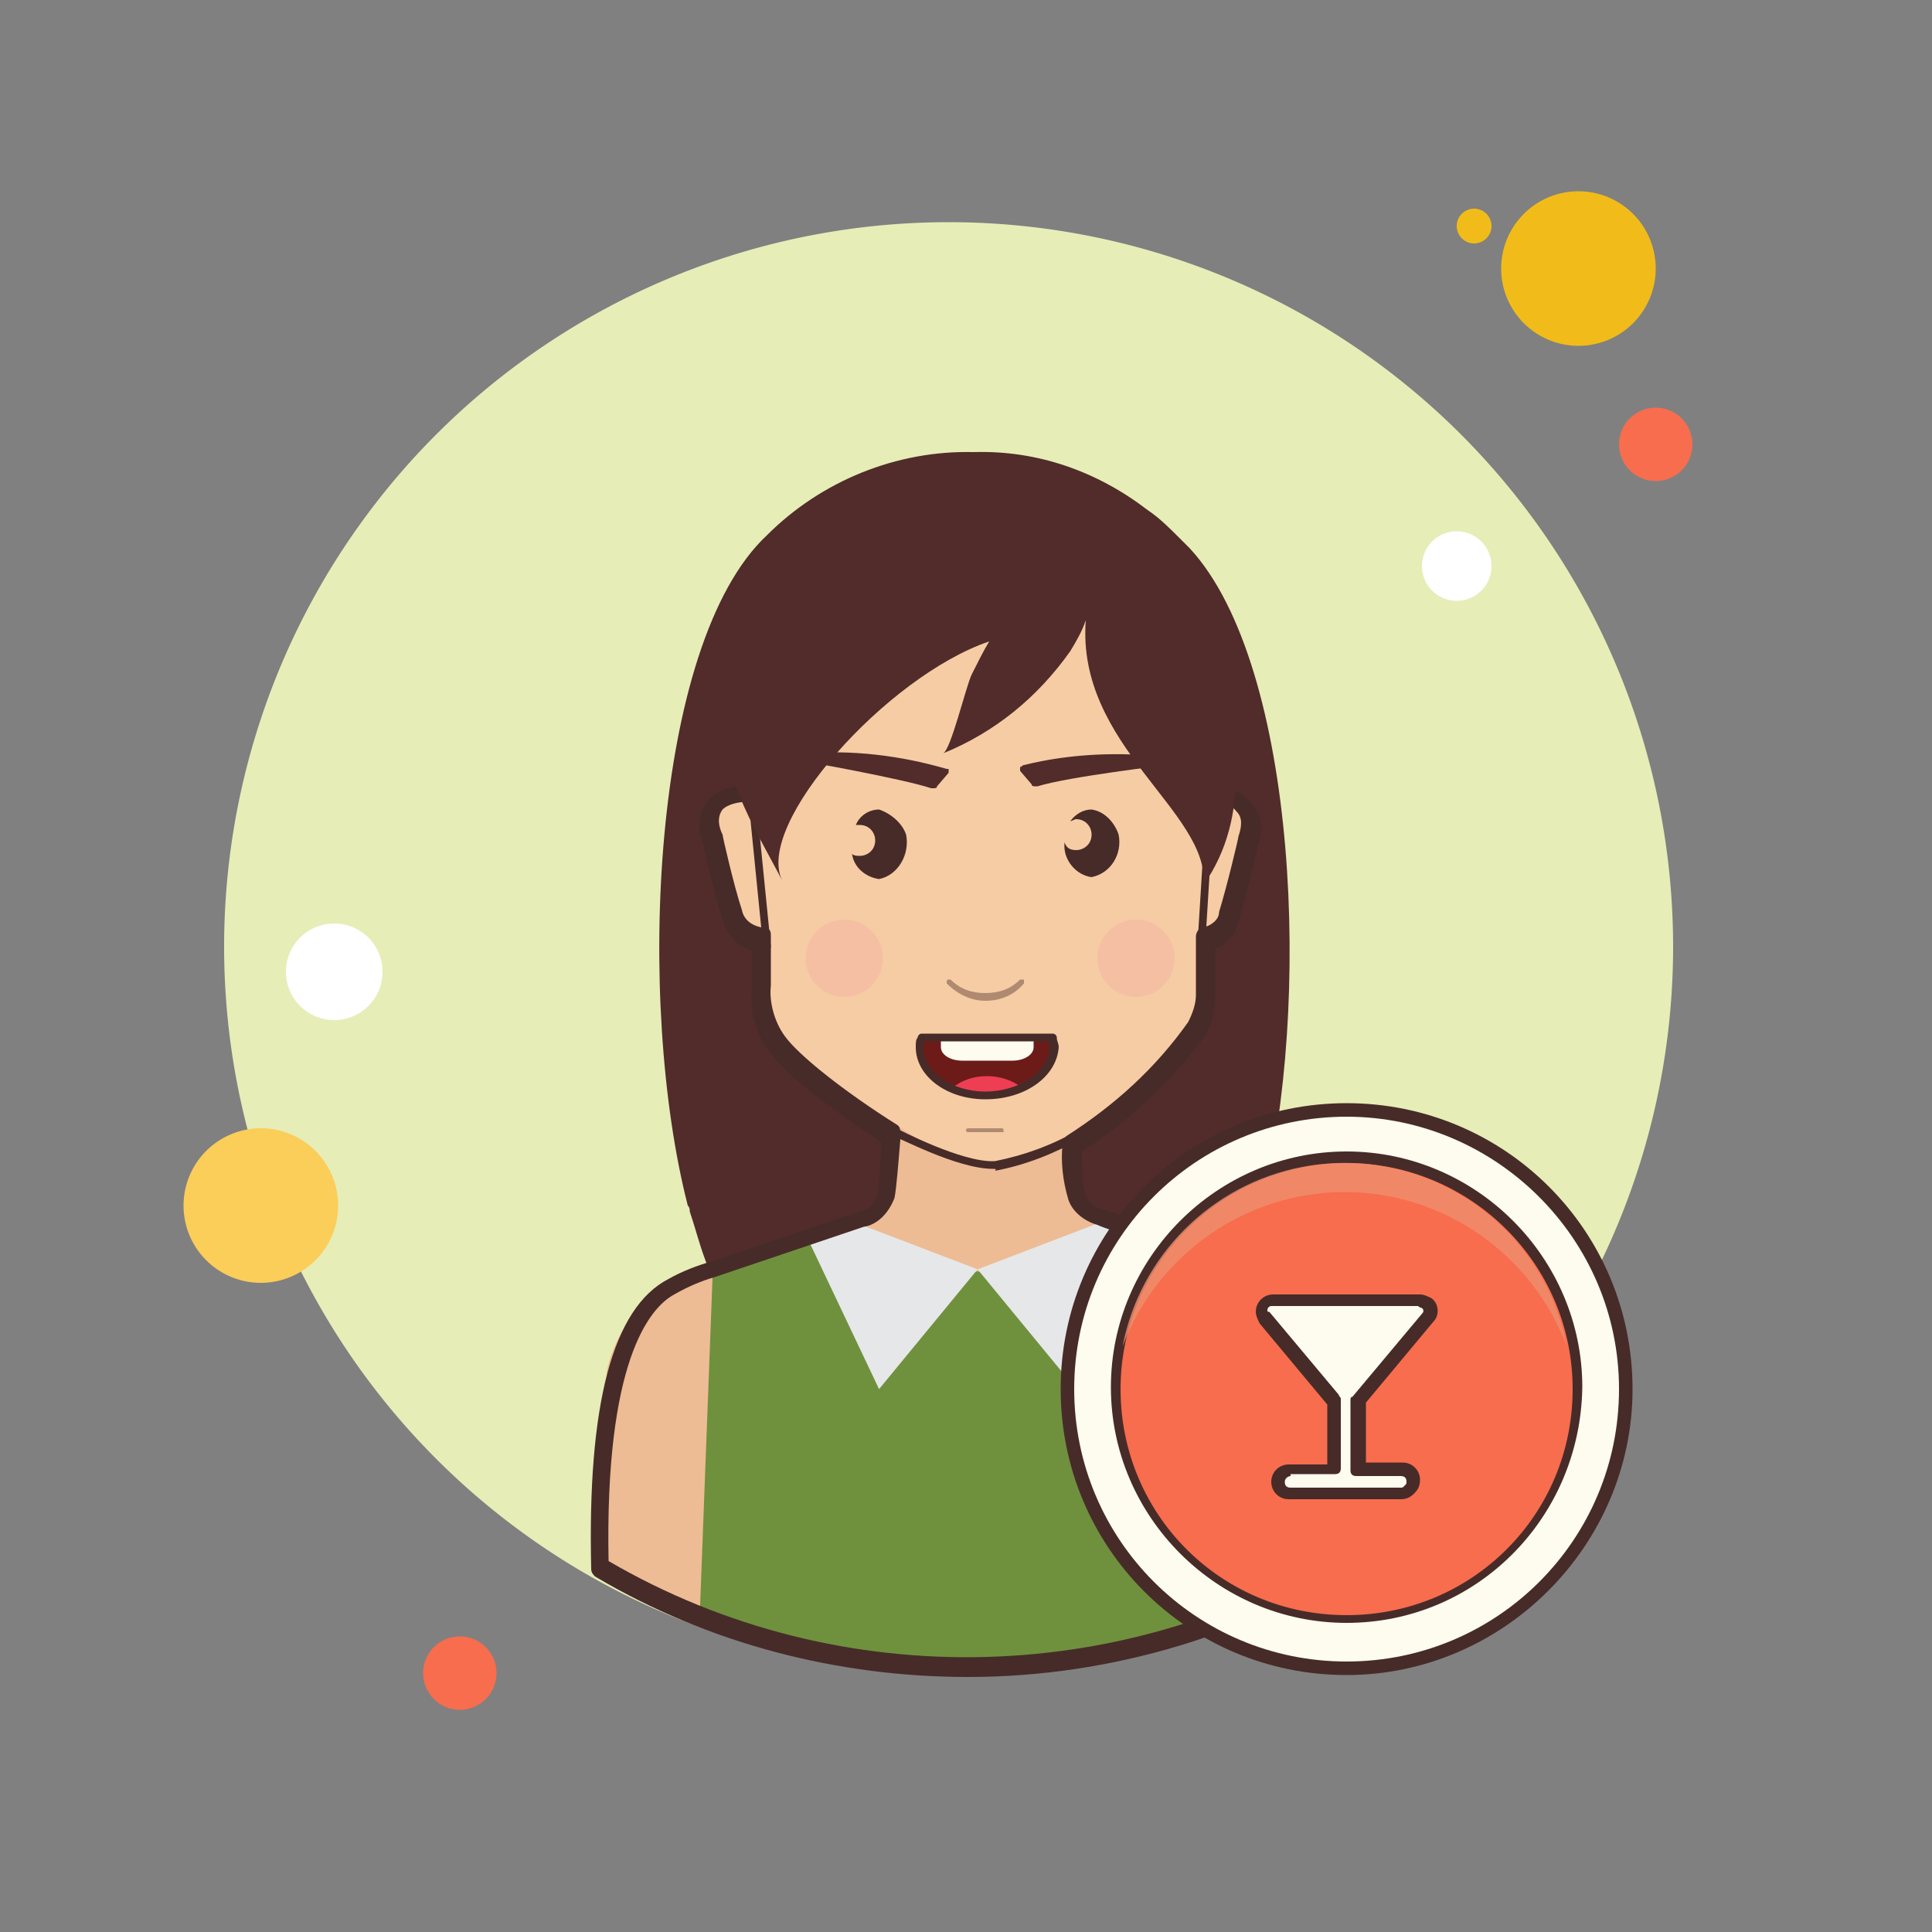 <svg xmlns="http://www.w3.org/2000/svg" x="0px" y="0px"
width="50" height="50"
viewBox="0 0 100 100"
style=" fill:#000000;"><rect x="0" y="0" width="100" height="100" fill="#808080" stroke="none"/><path fill="#fff" d="M19.8 54.8A.9.9 0 1 0 19.8 56.6.9.9 0 1 0 19.8 54.8zM78.9 30.1A.7.7 0 1 0 78.9 31.5.7.7 0 1 0 78.9 30.1z"></path><path fill="#f1bc19" d="M76.3 10.8A.9.9 0 1 0 76.3 12.6.9.9 0 1 0 76.3 10.8zM20.3 62.4A.9.9 0 1 0 20.3 64.2.9.9 0 1 0 20.3 62.4z"></path><path fill="#e6edb7" d="M49.1 11.5A37.5 37.5 0 1 0 49.1 86.5A37.5 37.5 0 1 0 49.1 11.5Z"></path><path fill="#f1bc19" d="M81.7 9.9A4 4 0 1 0 81.7 17.9A4 4 0 1 0 81.7 9.9Z"></path><path fill="#f76d4d" d="M85.7 21.1A1.9 1.9 0 1 0 85.7 24.9A1.9 1.9 0 1 0 85.7 21.1Z"></path><path fill="#fbcd59" d="M76.7 73.5A1.9 1.9 0 1 0 76.7 77.3 1.9 1.9 0 1 0 76.7 73.5zM13.5 58.4A4 4 0 1 0 13.5 66.4 4 4 0 1 0 13.5 58.4z"></path><path fill="#f76d4d" d="M23.8 84.7A1.9 1.9 0 1 0 23.8 88.5A1.9 1.9 0 1 0 23.8 84.7Z"></path><path fill="#fff" d="M75.4 27.5A1.8 1.8 0 1 0 75.4 31.1 1.8 1.8 0 1 0 75.4 27.5zM17.3 47.8A2.5 2.5 0 1 0 17.3 52.8 2.5 2.5 0 1 0 17.3 47.8z"></path><path fill="#512c2b" d="M65.3,62.3l-0.1,0.3c-0.2,0.9-0.5,1.7-0.8,2.5c-0.4,1.1-0.9,2.2-1.7,3.2c-0.9,1.2-2.3,1.8-3.8,1.8 H42c-1,0-2-0.2-2.9-0.8c-0.3-0.3-0.7-0.6-0.9-0.9c-0.7-1-1.3-2-1.7-3.2c-0.3-0.8-0.5-1.6-0.8-2.5c0-0.1,0-0.2-0.1-0.3 c-2.7-10.5-1.9-29.1,4.1-34.7c2.8-2.8,6.7-4.4,10.7-4.3c3.3-0.1,6.4,1,9,3c0.6,0.4,1.1,0.9,1.6,1.4c0.2,0.2,0.4,0.4,0.6,0.6 C67.2,34.5,67.9,52.2,65.3,62.3z"></path><path fill="#f6cca4" d="M62.5,41c0.1-1.5-0.3-2.8-0.2-3.6l0,0c-1.3-1.6-2.2-3.6-4-4.8c-2.1-1.3-4.4-2.2-6.8-2.8 c-5.7-1.4-11.3,2.7-13.1,8.1c0,0,0,0.1-0.1,0.1c0.2,1,0.3,1.9,0.4,2.9c-1.5,0-2.3,0.8-1.8,2.4c0,0,0.6,2.6,1,3.9 c0.1,0.7,0.8,1.2,1.5,1.2c0,0.8,0,1.7,0,2.5c0,1,0.3,2,0.9,2.8c1.5,2.2,9.2,7.2,11.1,7c3,0,9-5.1,10.6-7.7 c0.3-0.5,0.4-1.1,0.5-1.7c0-1,0-2,0-3c0.6-0.1,1.1-0.6,1.3-1.2c0.4-1.3,1-3.9,1-3.9C65.2,41.8,64,40.9,62.5,41z"></path><path fill="#edbc94" d="M67.1,66.5c-0.1,0-0.2-0.1-0.3-0.1l-0.6-0.2c-1.2-0.5-9.3-3.3-9.3-3.3c-0.6-0.2-1-0.6-1.2-1.1 c-0.2-1-0.3-1.9-0.2-2.9c-1.4,0.6-2.8,1.1-4.2,1.4c-1.9,0.2-5.2-2.3-5.2-2.3s-0.1,3-0.2,3.7c-0.2,0.6-0.7,1-1.3,1.1l-7.7,2.6 c-2.7,0.7-4.9,2.8-5.5,5.6h0c0,0.1,0,0.3-0.1,0.6c-0.1,0.4-0.1,0.9-0.1,1.3c0,0.5-0.1,7.4-0.1,7.9c9.4,5.4,13.3,5.1,23.9,5.1 c4.6,0,11.9-4.4,16-6C70.4,70.7,71.4,67.8,67.1,66.5z"></path><g opacity=".3"><path fill="#f4989e" d="M43.7 47.6A2 2 0 1 0 43.7 51.6 2 2 0 1 0 43.7 47.6zM58.8 47.6A2 2 0 1 0 58.8 51.6 2 2 0 1 0 58.8 47.6z" opacity=".8"></path></g><path fill="#472b29" d="M39.7 49.2c-.1 0-.2-.1-.2-.2l-.8-8c0-.1.1-.2.2-.2.1 0 .2.1.2.2l.8 8C39.9 49.1 39.8 49.2 39.7 49.2 39.7 49.2 39.7 49.2 39.7 49.2zM62.2 48.8C62.2 48.8 62.2 48.8 62.2 48.8c-.1 0-.2-.1-.2-.2l.5-8.1c0-.1.1-.2.2-.2.1 0 .2.1.2.2l-.5 8.1C62.4 48.7 62.3 48.8 62.2 48.8z"></path><path fill="#6d1b18" d="M47.7,53.7c0,0.2-0.1,0.3-0.1,0.5c0,1.4,1.5,2.5,3.5,2.5s3.5-1.1,3.5-2.5c0-0.2,0-0.3-0.1-0.5 H47.7z"></path><path fill="#ee3e54" d="M52.9,56.3c-0.5-0.4-1.2-0.6-1.8-0.6c-0.7,0-1.3,0.2-1.8,0.6c0.6,0.3,1.2,0.4,1.8,0.4 C51.7,56.7,52.3,56.6,52.9,56.3z"></path><path fill="#fdfcef" d="M48.7,53.7v0.5c0,0.4,0.5,0.7,1.1,0.7h2.6c0.6,0,1.1-0.3,1.1-0.7v-0.4l0,0L48.7,53.7z"></path><path fill="#472b29" d="M51,56.9c-2,0-3.6-1.2-3.6-2.7c0-0.2,0-0.4,0.1-0.5c0-0.1,0.1-0.2,0.2-0.2h6.8 c0.1,0,0.2,0.1,0.2,0.2c0,0.2,0.1,0.3,0.1,0.5C54.7,55.7,53.1,56.9,51,56.9z M47.8,53.9c0,0.1,0,0.2,0,0.3c0,1.3,1.5,2.3,3.2,2.3 s3.3-1,3.3-2.3c0-0.1,0-0.2,0-0.3H47.8z"></path><path fill="#6f913d" d="M42.1,63.8c-0.1,4.5,8.5,2,8.5,2s8.3,2.5,7.7-2.6l4.9,1.7l1.4,18.7c0,0-14,5.9-28.4,0.5l0.7-18.5 L42.1,63.8z"></path><path fill="#e6e7e8" d="M50.6 65.7L43.8 63.1 41.8 64.1 45.5 71.9zM50.6 65.7L57.4 63.1 59.5 63.9 55.7 71.9z"></path><path fill="#472b29" d="M51 51.8c.8 0 1.5-.3 2-.9 0-.1 0-.1 0-.2l0 0c-.1 0-.1 0-.2 0-.5.5-1.1.7-1.8.7-.7 0-1.3-.2-1.8-.7 0 0-.1 0-.1 0-.1 0-.1.1-.1.1 0 0 0 .1 0 .1C49.6 51.5 50.3 51.8 51 51.8zM51.9 58.6C52 58.6 52 58.5 51.9 58.6c.1-.1 0-.2 0-.2h-1.8c0 0-.1 0-.1.1 0 0 0 0 0 0 0 0 0 .1.1.1H51.9z" opacity=".41"></path><path fill="#512c2b" d="M49 39.8c-2.4-.7-4.9-1-7.4-.8-.1 0-.2.1-.2.2 0 .1.1.2.2.2 0 0 5.1.9 6.6 1.4h.1c.1 0 .2 0 .2-.1l.6-.7c0-.1 0-.1 0-.2C49.1 39.8 49 39.8 49 39.8zM53 39.6c2.4-.6 5-.7 7.5-.4.1 0 .2 0 .2.2 0 .1 0 .2-.2.2 0 0-.1 0-.1 0 0 0-5.1.6-6.7 1.1h-.1c-.1 0-.2 0-.2-.1l-.6-.7c0-.1 0-.1 0-.2C52.9 39.7 52.9 39.6 53 39.6z"></path><path fill="#472b29" d="M45.5 41.9c-.5 0-1 .3-1.2.8.1 0 .1 0 .2 0 .5 0 .8.4.8.8 0 .5-.4.8-.8.8-.1 0-.3 0-.4-.1.1.7.7 1.2 1.4 1.3 1-.2 1.6-1.3 1.4-2.3C46.7 42.6 46.1 42.1 45.5 41.9L45.5 41.9zM56.5 41.9c-.4 0-.8.2-1.1.6.1 0 .2-.1.3-.1.5 0 .8.4.8.8 0 .5-.4.8-.8.8-.3 0-.5-.1-.6-.4-.1.9.6 1.7 1.4 1.8 1-.2 1.6-1.2 1.4-2.2C57.7 42.6 57.2 42 56.5 41.9zM51.4 60.5c-1.9 0-5-1.7-5.2-1.7-.1-.1-.2-.2-.1-.3.1-.1.2-.2.3-.1 0 0 3.4 1.8 5.1 1.7 1.5-.3 2.9-.8 4.3-1.6.1-.1.3 0 .3.1.1.1 0 .3-.1.3-1.4.8-2.9 1.4-4.5 1.7C51.6 60.5 51.5 60.5 51.4 60.5z"></path><path fill="#472b29" d="M50.1,86.8c-6.7,0-13.4-1.7-19.3-5.2c-0.1-0.1-0.2-0.2-0.2-0.4c-0.2-8.5,1.1-13.5,4-15 c0.7-0.4,1.5-0.7,2.2-0.9l7.7-2.6c0.5-0.1,0.8-0.4,0.9-0.8c0.1-0.4,0.2-2,0.2-2.8l0,0c-2.3-1.5-4.9-3.4-5.8-4.7 c-0.7-0.9-1-2.1-0.9-3.2l0-2c-0.7-0.2-1.3-0.8-1.5-1.6c-0.4-1.2-1-3.8-1-3.9c-0.4-1.1-0.1-1.8,0.2-2.2c0.2-0.3,0.7-0.7,1.6-0.8 c0-0.2,0-0.3,0-0.5c-0.3-0.5-0.4-1.1-0.5-1.7c0-6.6,5.8-11.8,12.9-11.8c7.1,0,12.9,5.3,12.9,11.8c0,0.7-0.2,1.3-0.5,1.9 c0,0,0,0,0,0c0,0.1,0,0.2,0,0.3c0.8,0.1,1.5,0.4,1.9,1c0.3,0.4,0.6,1.1,0.2,2.1l0,0c-0.1,0.6-0.7,3-1,3.9 c-0.1,0.6-0.6,1.2-1.2,1.4v2.6c0,0.7-0.2,1.3-0.5,1.9c-1.8,2.4-3.9,4.4-6.4,6c0,0.8,0,1.5,0.2,2.3c0.1,0.3,0.5,0.6,0.9,0.7 c0.4,0.1,8.1,2.8,9.3,3.3l0.9,0.4c3.8,1.2,3.9,6.1,4.1,13l0,0.7c0,0,0,0,0,0v0c0,0.2-0.1,0.3-0.2,0.4 C64.9,84.6,57.5,86.8,50.1,86.8z M31.5,80.8c12,7,27.2,6.6,38.9-1.1l0-0.5c-0.2-6.7-0.3-11.1-3.4-12.1l-1-0.4 c-1.2-0.5-9.1-3.2-9.2-3.3c-0.7-0.2-1.3-0.7-1.5-1.3c-0.3-1-0.4-2-0.3-2.9c0-0.2,0.1-0.3,0.2-0.4c2.5-1.6,4.6-3.5,6.3-5.9 c0.2-0.4,0.4-0.9,0.4-1.4v-3c0-0.3,0.2-0.5,0.4-0.5c0.4-0.1,0.8-0.4,0.8-0.8c0.4-1.3,1-3.8,1-3.9c0.2-0.6,0.2-1-0.1-1.3 c-0.3-0.4-0.9-0.6-1.6-0.6c-0.1,0-0.3,0-0.4-0.1c-0.1-0.1-0.1-0.2-0.1-0.4c0-0.8,0-1.2,0.2-1.3c0.2-0.4,0.3-0.9,0.3-1.4 c0-5.9-5.3-10.8-11.9-10.8c-6.6,0-11.9,4.8-11.9,10.8c0.1,0.4,0.2,0.9,0.4,1.4c0,0.1,0,0.1,0.1,0.2c0.1,0.4,0.1,0.8,0.1,1.1 c0,0.1,0,0.3-0.1,0.4c-0.1,0.1-0.2,0.2-0.4,0.2c-0.4,0-1,0.1-1.3,0.4c-0.3,0.4-0.2,0.9,0,1.3c0,0.1,0.6,2.7,1,3.9 c0.1,0.5,0.5,0.8,1,0.9c0.1,0,0.3,0.1,0.4,0.1c0.1,0.1,0.1,0.2,0.1,0.4v2.5c-0.1,0.9,0.2,1.9,0.7,2.6c0.7,1,3.1,2.9,5.8,4.6 c0.2,0.1,0.2,0.3,0.2,0.5l0,0.3c-0.1,1.2-0.2,2.5-0.3,3c-0.3,0.8-0.9,1.4-1.6,1.5l-7.7,2.6c-0.7,0.2-1.4,0.5-2.1,0.9 C33.6,67.7,31.3,70.5,31.5,80.8z M70.9,79.9L70.9,79.9L70.9,79.9L70.9,79.9z"></path><path fill="#512c2b" d="M51.2,25.6c-10.9,0.2-13.9,9.7-14.4,11.6c0.3-0.3,0.6-0.6,0.9-0.9c-0.7,3.5,1.3,6.4,2.8,9.3 c-1.5-2.9,5.4-10.6,10.7-12.4c-0.3,0.5-0.6,1.1-0.9,1.7s-1.1,4-1.5,4.1c2.7-1.1,4.9-2.9,6.6-5.3c0.3-0.5,0.6-1,0.8-1.6 c-0.5,6.5,6.4,9.9,6.1,13.7c2.5-3.6,1.7-7.8,0.8-11.9C63.2,34,60.1,25.5,51.2,25.6z"></path><g><path fill="#fdfcee" d="M69.7 57.5A14.4 14.4 0 1 0 69.7 86.3A14.4 14.4 0 1 0 69.7 57.5Z"></path><path fill="#472b29" d="M69.7,86.7c-8.2,0-14.8-6.6-14.8-14.8c0-8.2,6.6-14.8,14.8-14.8s14.8,6.6,14.8,14.8 C84.5,80,77.8,86.7,69.7,86.7z M69.7,57.8c-7.8,0-14.1,6.3-14.1,14.1s6.3,14.1,14.1,14.1s14.1-6.3,14.1-14.1S77.4,57.8,69.7,57.8 z"></path></g><g><path fill="#f76d4d" d="M69.7 60A11.9 11.9 0 1 0 69.7 83.8A11.9 11.9 0 1 0 69.7 60Z"></path><path fill="#472b29" d="M69.7,84c-6.7,0-12.2-5.5-12.2-12.2c0-6.7,5.5-12.2,12.2-12.2s12.2,5.5,12.2,12.2 C81.8,78.6,76.4,84,69.7,84z M69.7,60.2c-6.4,0-11.7,5.2-11.7,11.7s5.2,11.7,11.7,11.7s11.7-5.2,11.7-11.7S76.1,60.2,69.7,60.2z"></path></g><path fill="#ef8f70" d="M69.6,61.7c5.1,0,9.7,3.2,11.5,8 c-1.2-6.4-7.4-10.5-13.7-9.3c-4.7,0.9-8.4,4.6-9.3,9.3C59.9,64.9,64.5,61.7,69.6,61.7z" opacity=".79"></path><g><path fill="#fdfcef" d="M73.9,68.2c0.2-0.2,0.2-0.6,0-0.8c-0.1-0.1-0.2-0.1-0.4-0.1h-7.6c-0.3,0-0.5,0.3-0.5,0.6 c0,0.1,0,0.2,0.1,0.3l3.6,4.3v3.6h-2.3c-0.3,0-0.6,0.3-0.6,0.6c0,0.3,0.3,0.6,0.6,0.6h5.7c0.3,0,0.6-0.3,0.6-0.6c0,0,0,0,0,0 c0-0.3-0.3-0.6-0.6-0.6l0,0h-2.3v-3.6L73.9,68.2z"></path><path fill="#472b29" d="M72.5,77.6C72.5,77.6,72.5,77.6,72.5,77.6h-5.8c-0.5,0-0.9-0.4-0.9-0.9c0-0.5,0.4-0.9,0.9-0.9h2 v-3.1l-3.5-4.2c-0.1-0.2-0.2-0.4-0.2-0.6c0-0.5,0.4-0.9,0.9-0.9h7.6c0.2,0,0.4,0.1,0.6,0.2c0.4,0.3,0.4,0.9,0.1,1.2l-3.5,4.2v3.1 h1.9c0.5,0,0.9,0.4,0.9,0.9c0,0.3-0.1,0.5-0.3,0.7C73,77.5,72.8,77.6,72.5,77.6z M66.8,76.4c-0.1,0-0.3,0.1-0.3,0.3 c0,0.2,0.1,0.3,0.3,0.3h5.7c0.1,0,0.1,0,0.2-0.1c0.1-0.1,0.1-0.1,0.1-0.2c0-0.2-0.1-0.3-0.3-0.3h-2.3c-0.2,0-0.3-0.1-0.3-0.3 v-3.6c0-0.1,0-0.2,0.1-0.2l3.6-4.3c0,0,0,0,0,0c0.1-0.1,0.1-0.2,0-0.3c0,0-0.1,0-0.2-0.1h-7.6c-0.1,0-0.2,0.1-0.2,0.2 c0,0.1,0,0.1,0.1,0.1l3.6,4.3c0,0.1,0.1,0.1,0.1,0.2v3.6c0,0.2-0.1,0.3-0.3,0.3H66.8z"></path></g></svg>